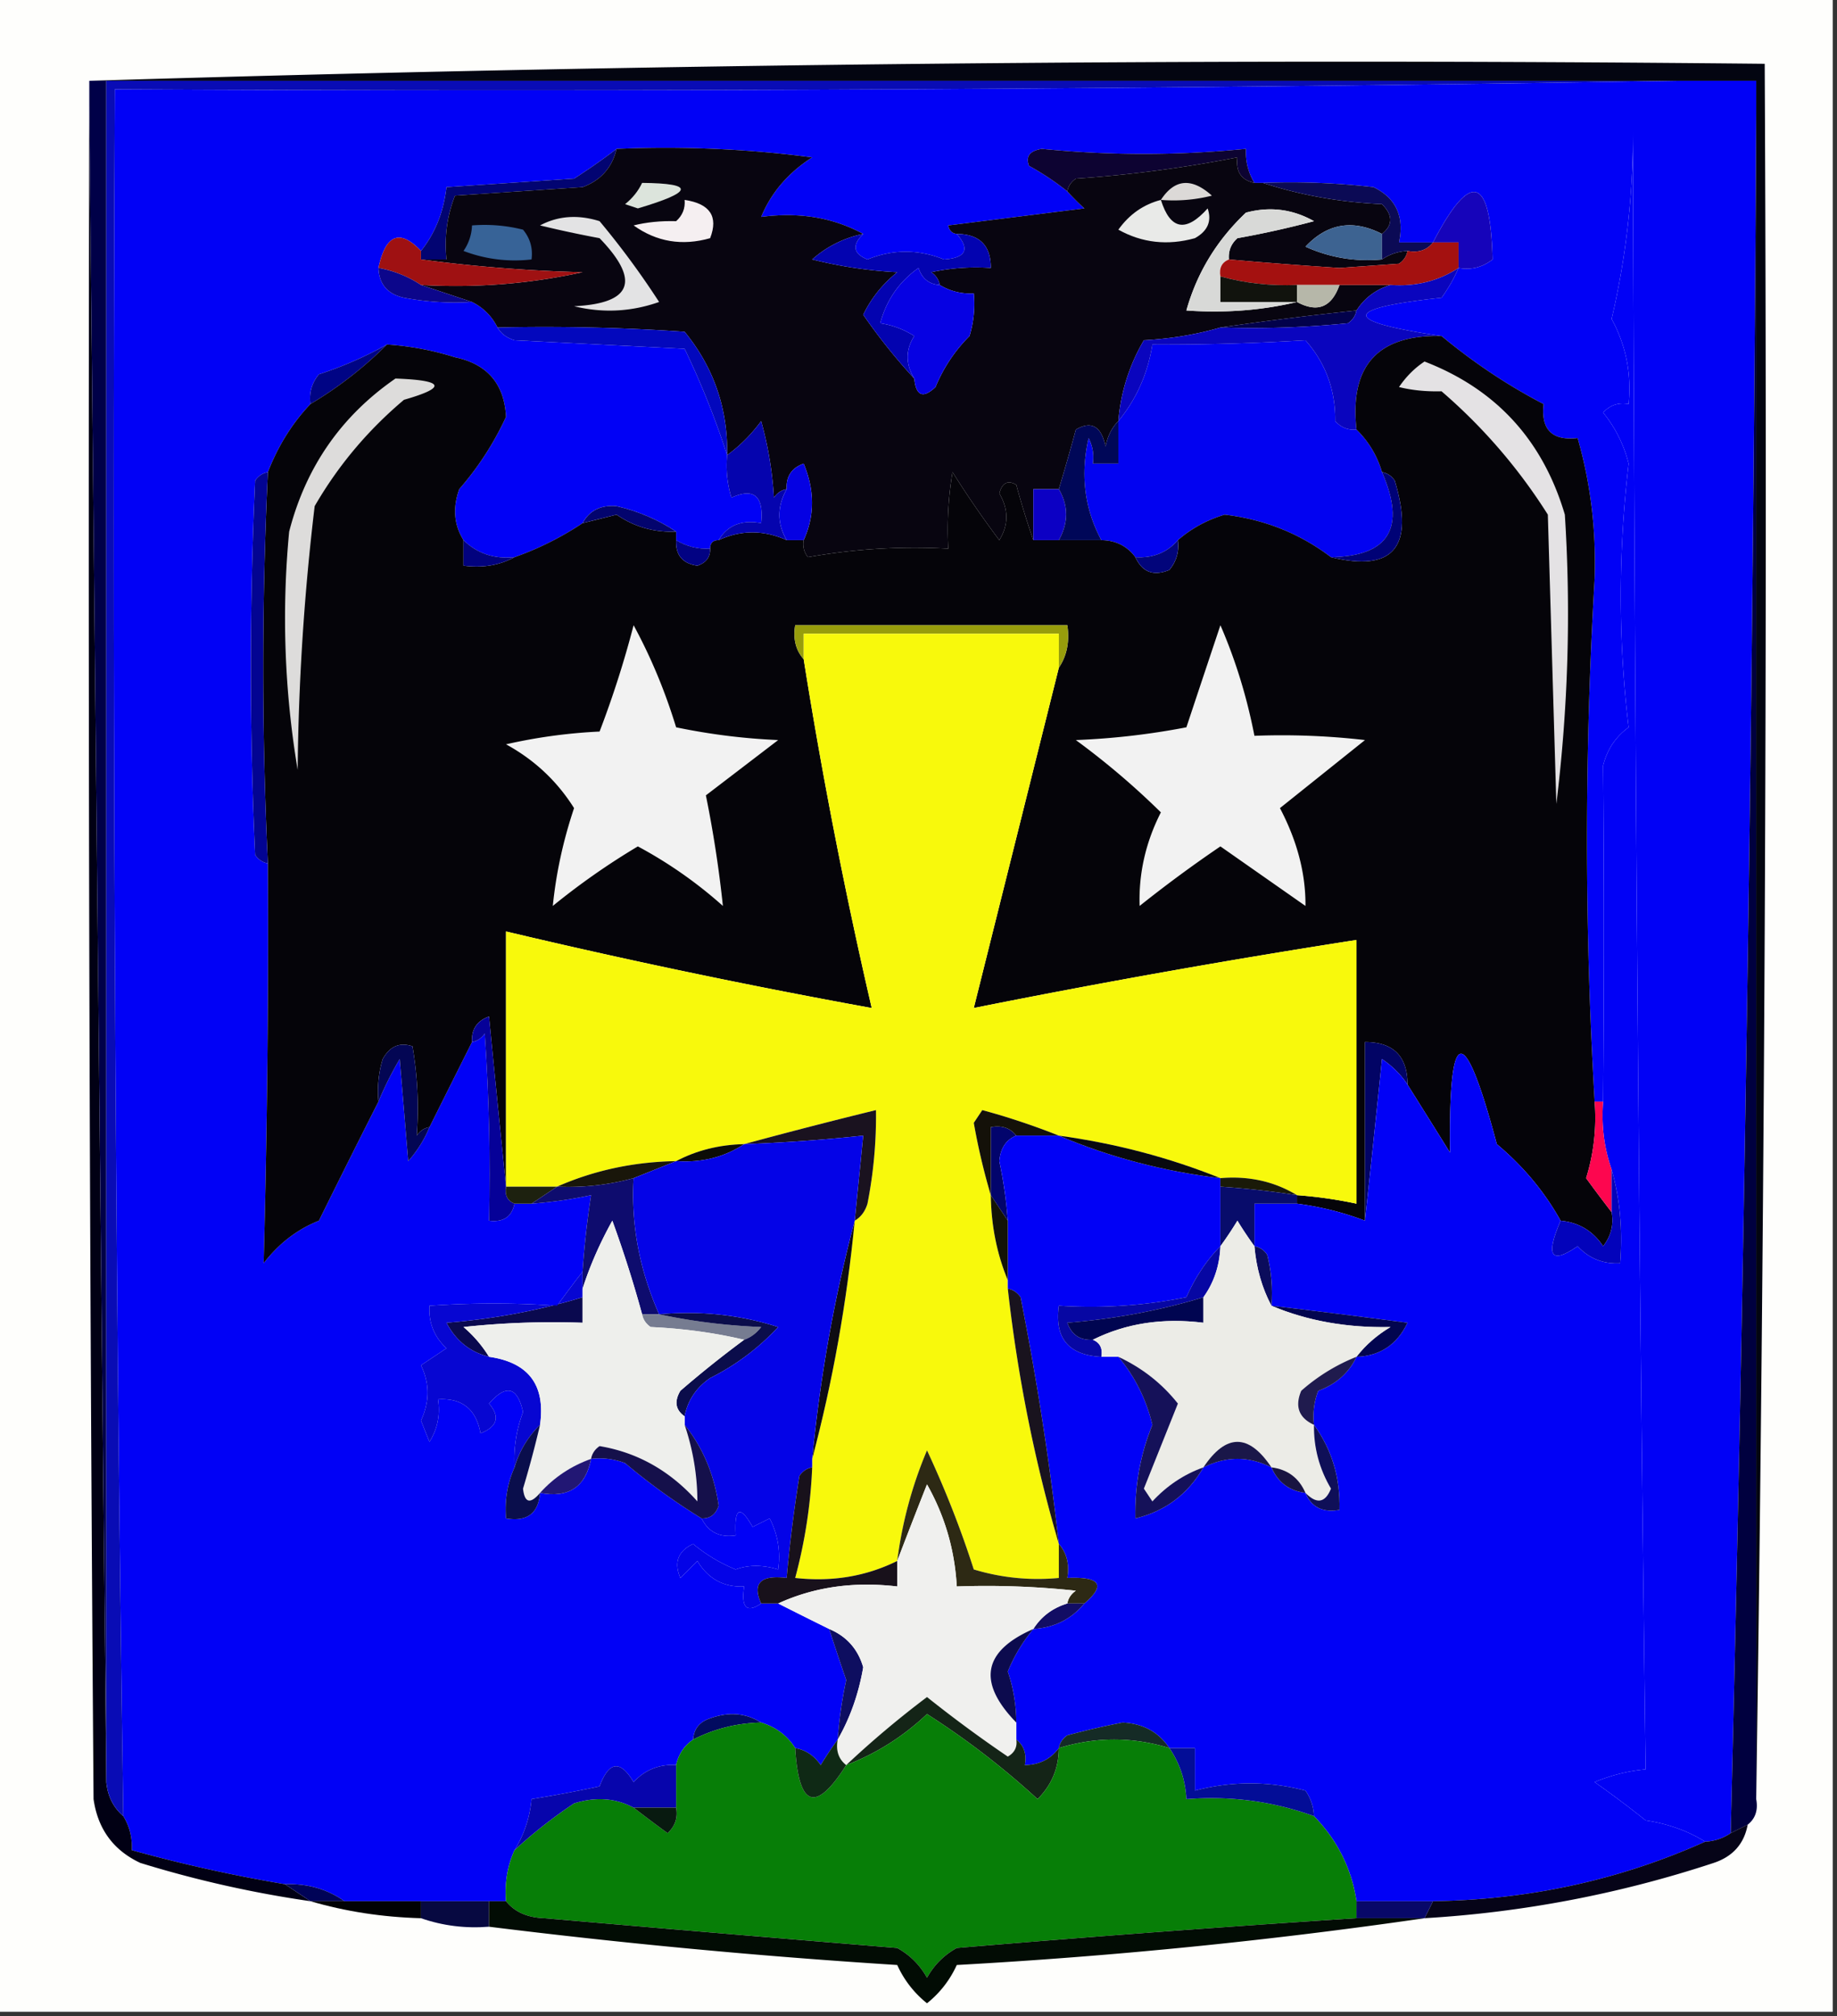 <svg xmlns="http://www.w3.org/2000/svg" width="216" height="237" style="shape-rendering:geometricPrecision;text-rendering:geometricPrecision;image-rendering:optimizeQuality;fill-rule:evenodd;clip-rule:evenodd"><rect width="100%" height="100%" fill="#333333" stroke="none"/><path style="opacity:1" fill="#fefefc" d="M-.5-.5h216v237H-.5V-.5z"/><path style="opacity:1" fill="#0101f6" d="M197.5 9.5h9v3a10526.905 10526.905 0 0 1-3 203 5.727 5.727 0 0 1-3 1c-2.062-1.276-4.396-2.11-7-2.5a120.519 120.519 0 0 0-6-4.5 20.2 20.2 0 0 1 6-1.5A18629.636 18629.636 0 0 1 192 15.5a94.956 94.956 0 0 1-2.5 22c1.68 3.07 2.347 6.404 2 10-1.175-.219-2.175.114-3 1a15.384 15.384 0 0 1 3 6c-1.228 10.491-1.228 20.824 0 31-1.531 1.113-2.531 2.613-3 4.5.112 13.094.112 26.261 0 39.5h-1c-1.198-20.5-1.198-41 0-61.5.187-5.71-.479-11.21-2-16.5-3 .333-4.333-1-4-4-4.218-2.196-8.218-4.862-12-8-11.803-1.728-11.803-3.228 0-4.5a18.476 18.476 0 0 0 2-3.5c1.478.262 2.811-.071 4-1-.239-9.859-2.573-10.525-7-2h-4c.645-3.047-.355-5.213-3-6.5a84.94 84.94 0 0 0-13-.5h-1c-.734-1.208-1.067-2.541-1-4-8.025.793-16.025.793-24 0-1.432.233-1.932.9-1.5 2a30.818 30.818 0 0 1 4.5 3 30.968 30.968 0 0 0 2 2l-16 2c.124.607.457.94 1 1 1.578 1.818 1.078 2.818-1.5 3-3.017-1.207-6.017-1.207-9 0-1.683-.677-1.85-1.677-.5-3-3.53-1.923-7.53-2.59-12-2 1.187-2.867 3.187-5.2 6-7a133.126 133.126 0 0 0-23-1 72.122 72.122 0 0 1-5 3.5l-15 1c-.346 2.94-1.346 5.44-3 7.5-2.488-2.612-4.155-1.946-5 2 .074 1.91 1.074 3.078 3 3.5 2.646.497 5.313.664 8 .5a6.541 6.541 0 0 1 3 3c.417.722 1.084 1.222 2 1.5l20 1a98.926 98.926 0 0 1 5 12.5c-.16 1.7.007 3.366.5 5 2.658-1.194 3.824-.194 3.5 3-2.281-.423-3.948.244-5 2-.667 0-1 .333-1 1-1.459.067-2.792-.266-4-1v-1c-2.096-1.398-4.43-2.398-7-3-1.855-.16-3.188.507-4 2a36.021 36.021 0 0 1-8 4c-2.386.241-4.386-.425-6-2-1.123-1.788-1.29-3.788-.5-6a35.459 35.459 0 0 0 5.5-8.5c-.205-3.872-2.205-6.205-6-7a34.077 34.077 0 0 0-8-1.5 43.51 43.51 0 0 1-8 3.5c-.837 1.011-1.17 2.178-1 3.5-2.135 2.248-3.802 4.914-5 8-.617.11-1.117.444-1.5 1a484.226 484.226 0 0 0 0 44c.383.556.883.889 1.5 1 .086 15.703-.08 31.369-.5 47 1.782-2.317 3.949-3.984 6.5-5a1531.97 1531.97 0 0 1 7-14 39.459 39.459 0 0 1 2.5-5l1 12c1.085-1.236 1.918-2.569 2.5-4 1.669-3.343 3.335-6.677 5-10 .617-.111 1.117-.444 1.5-1 .5 7.326.666 14.659.5 22 1.679.215 2.679-.452 3-2h2a51.56 51.56 0 0 0 7-1 104.578 104.578 0 0 0-1 9c-.98 1.265-1.98 2.599-3 4-4.92-.349-9.92-.349-15 0-.117 1.984.55 3.65 2 5l-3 2c1.032 2.117 1.032 4.283 0 6.5l1 2.5c.952-1.545 1.285-3.212 1-5 2.829-.175 4.495 1.158 5 4 1.988-.789 2.321-1.955 1-3.5 2.017-2.311 3.35-1.977 4 1a15.904 15.904 0 0 0-1 6.5c-.841 1.879-1.175 3.879-1 6 2.473.412 3.806-.588 4-3 3.356.638 5.356-.696 6-4a8.43 8.43 0 0 1 4 .5 75.209 75.209 0 0 0 9 6.5c.787 1.604 2.12 2.271 4 2-.171-3.297.495-3.631 2-1l2-1a9.864 9.864 0 0 1 1 6c-1.83-.552-3.497-.552-5 0a18.915 18.915 0 0 1-5-3c-1.783.848-2.283 2.181-1.5 4l2-2c1.263 2.107 3.097 3.107 5.5 3-.37 2.493.297 3.16 2 2h2c1.956.992 3.956 1.992 6 3a270.432 270.432 0 0 0 2 6 50.79 50.79 0 0 0-1 7 44.093 44.093 0 0 0-2 3c-.765-1.112-1.765-1.779-3-2-.936-1.474-2.27-2.474-4-3-1.788-1.122-3.788-1.289-6-.5-1.256.417-1.923 1.25-2 2.5-1.051.722-1.718 1.722-2 3-1.984-.117-3.65.55-5 2-1.564-2.636-2.897-2.469-4 .5a168.19 168.19 0 0 1-8 1.5c-.204 2.185-.87 4.185-2 6-.841 1.879-1.175 3.879-1 6h-19c-2.014-1.424-4.348-2.09-7-2a177.231 177.231 0 0 1-18-4c.067-1.459-.266-2.792-1-4-.99-67.638-1.323-135.304-1-203 61.502.332 122.836 0 184-1z"/><path style="opacity:1" fill="#010014" d="m10.5 12.5 2 197c.16 1.653.826 2.986 2 4 .734 1.208 1.067 2.541 1 4a177.231 177.231 0 0 0 18 4l3 2a131.388 131.388 0 0 1-20-4.5c-3.163-1.48-4.996-3.98-5.5-7.5-.5-66.332-.667-132.666-.5-199z"/><path style="opacity:1" fill="#000048" d="M10.5 9.5h2v200l-2-197v-3z"/><path style="opacity:1" fill="#090cb5" d="M12.5 9.5h185c-61.164 1-122.498 1.332-184 1-.323 67.696.01 135.362 1 203-1.174-1.014-1.84-2.347-2-4V9.5z"/><path style="opacity:1" fill="#00003f" d="M206.5 12.5v199c.237 1.291-.096 2.291-1 3l-2 1a10526.905 10526.905 0 0 0 3-203z"/><path style="opacity:1" fill="#030511" d="M206.5 211.5V9.5h-196a4852.33 4852.33 0 0 1 197-2c.333 68.169-.001 136.169-1 204z"/><path style="opacity:1" fill="#0d0332" d="M147.5 21.5c-1.548-.321-2.215-1.321-2-3a152.675 152.675 0 0 1-19 2.5c-.556.383-.889.883-1 1.5a30.818 30.818 0 0 0-4.5-3c-.432-1.1.068-1.767 1.5-2 7.975.793 15.975.793 24 0-.067 1.459.266 2.792 1 4z"/><path style="opacity:1" fill="#020472" d="M72.5 17.5c-.523 2.208-1.856 3.708-4 4.5l-15 1c-.935 2.38-1.268 4.88-1 7.5h-3v-1c1.654-2.06 2.654-4.56 3-7.5l15-1a72.122 72.122 0 0 0 5-3.5z"/><path style="opacity:1" fill="#080510" d="M72.5 17.5c7.695-.33 15.362.003 23 1-2.813 1.8-4.813 4.133-6 7 4.47-.59 8.47.077 12 2a12.802 12.802 0 0 0-6 3 52.201 52.201 0 0 0 10 1.5c-1.727 1.39-3.061 3.056-4 5a67.679 67.679 0 0 0 6 7.5c.206 2.05 1.039 2.383 2.5 1a18.329 18.329 0 0 1 4-6c.494-1.634.66-3.3.5-5-1.459.067-2.792-.266-4-1-.111-.617-.444-1.117-1-1.5a24.939 24.939 0 0 1 7-.5c.012-2.642-1.321-3.975-4-4-.543-.06-.876-.393-1-1l16-2a30.968 30.968 0 0 1-2-2c.111-.617.444-1.117 1-1.5a152.675 152.675 0 0 0 19-2.5c-.215 1.679.452 2.679 2 3h1c4.421 1.445 9.088 2.278 14 2.5 1.291 1.292 1.291 2.458 0 3.5-3.426-1.747-6.426-1.247-9 1.5 2.851 1.289 5.851 1.789 9 1.5a5.728 5.728 0 0 1 3-1c-.111.617-.444 1.117-1 1.5l-7 .5c-4.667-.308-9-.641-13-1-.086-.996.248-1.83 1-2.5a108.273 108.273 0 0 0 9-2c-2.53-1.422-5.197-1.755-8-1-3.423 3.238-5.757 7.071-7 11.5 4.532.318 8.866-.015 13-1 2.409 1.298 4.075.631 5-2h6c-1.719.522-3.052 1.522-4 3a400.498 400.498 0 0 0-16 2c-2.805.82-5.805 1.32-9 1.5a22.146 22.146 0 0 0-3 9.5c-.768.763-1.268 1.763-1.5 3-.508-2.404-1.675-3.07-3.5-2a246.792 246.792 0 0 1-2 7h-3v6a96.631 96.631 0 0 1-2-6.5c-.983-.59-1.65-.258-2 1 1.106 1.882 1.106 3.716 0 5.5a118.459 118.459 0 0 1-5.5-8 40.911 40.911 0 0 0-.5 9 70.918 70.918 0 0 0-16.5 1 2.428 2.428 0 0 1-.5-2c1.303-2.855 1.303-5.855 0-9-1.418.505-2.085 1.505-2 3-.617.11-1.117.444-1.5 1a42.707 42.707 0 0 0-1.5-9c-1.167 1.58-2.5 2.913-4 4 .093-5.472-1.574-10.305-5-14.5a242.43 242.43 0 0 0-22-.5 6.541 6.541 0 0 0-3-3l-6-2c6.425.37 12.758-.13 19-1.5a177.62 177.62 0 0 1-19-1.5h3c-.268-2.62.065-5.12 1-7.5l15-1c2.144-.792 3.477-2.292 4-4.5z"/><path style="opacity:1" fill="#e9eae8" d="M136.5 23.5c1.109 3.529 2.942 3.862 5.5 1 .507 1.496.007 2.663-1.5 3.5-3.206.89-6.206.557-9-1 1.289-1.802 2.956-2.969 5-3.5z"/><path style="opacity:1" fill="#dcd9d7" d="M136.5 23.5c1.621-2.476 3.621-2.642 6-.5a18.437 18.437 0 0 1-6 .5z"/><path style="opacity:1" fill="#dce4dc" d="M75.5 21.5c6.233.056 6.066 1.056-.5 3l-1.5-.5c.88-.708 1.547-1.542 2-2.5z"/><path style="opacity:1" fill="#376397" d="M55.5 26.5a18.436 18.436 0 0 1 6 .5c.837 1.011 1.17 2.178 1 3.5a16.869 16.869 0 0 1-8-1 5.576 5.576 0 0 0 1-3z"/><path style="opacity:1" fill="#f5eff1" d="M80.5 23.5c2.987.448 3.987 1.948 3 4.5-3.292.936-6.292.436-9-1.5 1.52-.38 3.187-.546 5-.5.752-.67 1.086-1.504 1-2.5z"/><path style="opacity:1" fill="#3d6391" d="M162.5 27.5v3c-3.149.289-6.149-.211-9-1.5 2.574-2.747 5.574-3.247 9-1.5z"/><path style="opacity:1" fill="#0b0a55" d="M148.5 21.5a84.94 84.94 0 0 1 13 .5c2.645 1.287 3.645 3.453 3 6.5h4c-.709.904-1.709 1.237-3 1a5.728 5.728 0 0 0-3 1v-3c1.291-1.042 1.291-2.208 0-3.5-4.912-.222-9.579-1.055-14-2.5z"/><path style="opacity:1" fill="#1604ba" d="M171.5 31.5v-3h-3c4.427-8.525 6.761-7.859 7 2-1.189.929-2.522 1.262-4 1z"/><path style="opacity:1" fill="#0303b0" d="M101.5 27.5c-1.35 1.323-1.183 2.323.5 3 2.983-1.207 5.983-1.207 9 0 2.578-.182 3.078-1.182 1.5-3 2.679.025 4.012 1.358 4 4a24.939 24.939 0 0 0-7 .5c.556.383.889.883 1 1.5-1.25-.077-2.083-.744-2.5-2-2.277 1.613-3.777 3.78-4.5 6.5 1.438.219 2.771.719 4 1.5-1.035 1.628-1.035 3.295 0 5a67.679 67.679 0 0 1-6-7.5c.939-1.944 2.273-3.61 4-5a52.201 52.201 0 0 1-10-1.5 12.802 12.802 0 0 1 6-3z"/><path style="opacity:1" fill="#d8d9d7" d="M144.5 30.5c-.838.342-1.172 1.008-1 2v3h9c-4.134.985-8.468 1.318-13 1 1.243-4.429 3.577-8.262 7-11.5 2.803-.755 5.47-.422 8 1a108.273 108.273 0 0 1-9 2c-.752.67-1.086 1.504-1 2.5z"/><path style="opacity:1" fill="#9f1112" d="M49.5 29.5v1a177.62 177.62 0 0 0 19 1.5 69.587 69.587 0 0 1-19 1.5 13.213 13.213 0 0 0-5-2c.845-3.946 2.512-4.612 5-2z"/><path style="opacity:1" fill="#a41110" d="M168.5 28.5h3v3c-2.382 1.546-5.049 2.213-8 2h-11c-3.07.132-6.07-.201-9-1-.172-.992.162-1.658 1-2 4 .359 8.333.692 13 1l7-.5c.556-.383.889-.883 1-1.5 1.291.237 2.291-.096 3-1z"/><path style="opacity:1" fill="#0c068b" d="M44.5 31.5c1.822.33 3.49.998 5 2l6 2a32.437 32.437 0 0 1-8-.5c-1.926-.422-2.926-1.59-3-3.5z"/><path style="opacity:1" fill="#0601e3" d="M110.5 33.5c1.208.734 2.541 1.067 4 1a12.93 12.93 0 0 1-.5 5 18.329 18.329 0 0 0-4 6c-1.461 1.383-2.294 1.05-2.5-1-1.035-1.705-1.035-3.372 0-5a10.255 10.255 0 0 0-4-1.5c.723-2.72 2.223-4.887 4.5-6.5.417 1.256 1.25 1.923 2.5 2z"/><path style="opacity:1" fill="#11130d" d="M143.5 32.5c2.93.799 5.93 1.132 9 1v2h-9v-3z"/><path style="opacity:1" fill="#b6b7a9" d="M152.5 33.5h5c-.925 2.631-2.591 3.298-5 2v-2z"/><path style="opacity:1" fill="#e3e3e4" d="M63.5 26.5c2.128-1.13 4.462-1.296 7-.5a97.29 97.29 0 0 1 7 9.5c-3.284 1.157-6.618 1.324-10 .5 6.828-.331 7.828-2.998 3-8-2.366-.44-4.7-.94-7-1.5z"/><path style="opacity:1" fill="#02014b" d="M159.5 36.5c-.111.617-.444 1.117-1 1.5-4.989.5-9.989.666-15 .5a400.498 400.498 0 0 1 16-2z"/><path style="opacity:1" fill="#0308bd" d="M58.5 38.5c7.34-.166 14.674 0 22 .5 3.426 4.195 5.093 9.028 5 14.5a98.926 98.926 0 0 0-5-12.5l-20-1c-.916-.278-1.583-.778-2-1.5z"/><path style="opacity:1" fill="#0202f1" d="M159.5 50.5a11.446 11.446 0 0 1 3 5c2.845 6.55.845 9.883-6 10-3.646-2.775-7.813-4.441-12.5-5-2.085.624-3.918 1.624-5.5 3-1.279 1.468-2.946 2.135-5 2-.967-1.306-2.301-1.973-4-2-1.981-3.683-2.481-7.683-1.5-12 .483.948.649 1.948.5 3h3v-5c2.125-2.588 3.458-5.588 4-9 6.06.027 12.06-.14 18-.5 2.371 2.675 3.537 5.841 3.5 9.5.671.752 1.504 1.086 2.5 1z"/><path style="opacity:1" fill="#0a05be" d="M171.5 31.5a18.476 18.476 0 0 1-2 3.5c-11.803 1.272-11.803 2.772 0 4.5-7.488-.176-10.822 3.49-10 11-.996.086-1.829-.248-2.5-1 .037-3.659-1.129-6.825-3.5-9.5-5.94.36-11.94.527-18 .5-.542 3.412-1.875 6.412-4 9a22.146 22.146 0 0 1 3-9.5c3.195-.18 6.195-.68 9-1.5 5.011.166 10.011 0 15-.5.556-.383.889-.883 1-1.5.948-1.478 2.281-2.478 4-3 2.951.213 5.618-.454 8-2z"/><path style="opacity:1" fill="#000485" d="M45.5 40.5a45.78 45.78 0 0 1-9 7c-.17-1.322.163-2.489 1-3.5a43.51 43.51 0 0 0 8-3.5z"/><path style="opacity:1" fill="#050409" d="M169.5 39.5c3.782 3.138 7.782 5.804 12 8-.333 3 1 4.333 4 4 1.521 5.29 2.187 10.79 2 16.5-1.198 20.5-1.198 41 0 61.5a23.832 23.832 0 0 1-1 9 173.55 173.55 0 0 0 3 4c.262 1.478-.071 2.811-1 4-1.195-1.797-2.862-2.797-5-3-1.888-3.399-4.388-6.399-7.5-9-3.86-14.494-5.693-14.16-5.5 1a2691.046 2691.046 0 0 0-5-8c0-3.333-1.667-5-5-5v21a35.15 35.15 0 0 0-8-2v-1c2.361.174 4.694.507 7 1v-31a1057.792 1057.792 0 0 0-45 8l10-40c.951-1.419 1.284-3.085 1-5h-32c-.268 1.599.066 2.932 1 4a597.765 597.765 0 0 0 8 41 821.283 821.283 0 0 1-43-9v30a4393.529 4393.529 0 0 1-2-20c-1.419.505-2.085 1.505-2 3a7513.657 7513.657 0 0 0-5 10c-.617.111-1.117.444-1.5 1a42.846 42.846 0 0 0-.5-10.5c-1.496-.507-2.663-.007-3.5 1.5a12.935 12.935 0 0 0-.5 5 1531.97 1531.97 0 0 0-7 14c-2.551 1.016-4.718 2.683-6.5 5 .42-15.631.586-31.297.5-47a481.337 481.337 0 0 1 0-46c1.198-3.086 2.865-5.752 5-8a45.78 45.78 0 0 0 9-7c2.717.178 5.383.678 8 1.5 3.795.795 5.795 3.128 6 7a35.459 35.459 0 0 1-5.5 8.5c-.79 2.212-.623 4.212.5 6v3c2.235.295 4.235-.039 6-1a36.021 36.021 0 0 0 8-4c1.317-.321 2.65-.654 4-1 2.077 1.437 4.41 2.104 7 2v1c-.082 1.752.75 2.752 2.5 3 1.03-.336 1.53-1.003 1.5-2 0-.667.333-1 1-1 2.63-1.214 5.296-1.214 8 0h2a2.428 2.428 0 0 0 .5 2 70.918 70.918 0 0 1 16.5-1 40.911 40.911 0 0 1 .5-9 118.459 118.459 0 0 0 5.5 8c1.106-1.784 1.106-3.618 0-5.5.35-1.258 1.017-1.59 2-1a96.631 96.631 0 0 0 2 6.5h8c1.699.027 3.033.694 4 2 .814 1.773 2.148 2.273 4 1.5.837-1.011 1.17-2.178 1-3.5 1.582-1.376 3.415-2.376 5.5-3 4.687.559 8.854 2.225 12.5 5 7.349 1.796 9.849-1.204 7.5-9-.383-.556-.883-.89-1.5-1a11.446 11.446 0 0 0-3-5c-.822-7.51 2.512-11.176 10-11z"/><path style="opacity:1" fill="#e4e2e4" d="M167.5 42.5c8.41 3.247 13.91 9.247 16.5 18a183.193 183.193 0 0 1-1 34l-1-34A64.545 64.545 0 0 0 169.5 46c-1.813.046-3.479-.12-5-.5.84-1.235 1.84-2.235 3-3z"/><path style="opacity:1" fill="#dddcdb" d="M46.5 44.5c5.761.209 6.094 1.042 1 2.5-4.252 3.581-7.752 7.748-10.5 12.5a282.903 282.903 0 0 0-2 31 107.613 107.613 0 0 1-1-28c1.957-7.596 6.124-13.596 12.5-18z"/><path style="opacity:1" fill="#0504ae" d="M92.5 57.5c-1.141 2.049-1.141 4.049 0 6-2.704-1.214-5.37-1.214-8 0 1.052-1.756 2.719-2.423 5-2 .324-3.194-.842-4.194-3.5-3-.493-1.634-.66-3.3-.5-5 1.5-1.087 2.833-2.42 4-4a42.707 42.707 0 0 1 1.5 9c.383-.556.883-.89 1.5-1z"/><path style="opacity:1" fill="#0501e3" d="M94.5 63.5h-2c-1.141-1.951-1.141-3.951 0-6-.085-1.495.582-2.495 2-3 1.303 3.145 1.303 6.145 0 9z"/><path style="opacity:1" fill="#0c00c4" d="M124.5 57.5c1.141 1.951 1.141 3.951 0 6h-3v-6h3z"/><path style="opacity:1" fill="#03046e" d="M79.5 62.5c-2.59.104-4.923-.563-7-2-1.35.346-2.683.679-4 1 .812-1.493 2.145-2.16 4-2 2.57.602 4.904 1.602 7 3z"/><path style="opacity:1" fill="#000758" d="M131.5 49.5v5h-3a4.934 4.934 0 0 0-.5-3c-.981 4.317-.481 8.317 1.5 12h-5c1.141-2.049 1.141-4.049 0-6a246.792 246.792 0 0 0 2-7c1.825-1.07 2.992-.404 3.5 2 .232-1.237.732-2.237 1.5-3z"/><path style="opacity:1" fill="#000276" d="M162.5 55.5c.617.11 1.117.444 1.5 1 2.349 7.796-.151 10.796-7.5 9 6.845-.117 8.845-3.45 6-10z"/><path style="opacity:1" fill="#020283" d="M79.5 63.5c1.208.734 2.541 1.067 4 1 .03.997-.47 1.664-1.5 2-1.75-.248-2.582-1.248-2.5-3z"/><path style="opacity:1" fill="#02027e" d="M54.5 63.5c1.614 1.575 3.614 2.241 6 2-1.765.961-3.765 1.295-6 1v-3z"/><path style="opacity:1" fill="#02057b" d="M138.5 63.5c.17 1.322-.163 2.489-1 3.5-1.852.773-3.186.273-4-1.5 2.054.135 3.721-.532 5-2z"/><path style="opacity:1" fill="#979d0c" d="M124.5 78.5v-4h-30v3c-.934-1.068-1.268-2.401-1-4h32c.284 1.915-.049 3.581-1 5z"/><path style="opacity:1" fill="#f8f90c" d="m124.5 78.5-10 40a1057.792 1057.792 0 0 1 45-8v31a51.569 51.569 0 0 0-7-1c-2.671-1.618-5.671-2.285-9-2-6.026-2.424-12.359-4.091-19-5a83.7 83.7 0 0 0-9-3l-1 1.5a76.94 76.94 0 0 0 2 8.5c.049 3.578.715 6.911 2 10v1c1.156 10.291 3.156 20.291 6 30v4a25.879 25.879 0 0 1-10-1 119.084 119.084 0 0 0-5.5-14 49.073 49.073 0 0 0-3.5 13c-3.673 1.818-7.673 2.484-12 2a59.503 59.503 0 0 0 2-13v-1c2.413-9.076 4.08-18.409 5-28 .722-.418 1.222-1.084 1.5-2a53.368 53.368 0 0 0 1-11 629.418 629.418 0 0 0-15.5 4c-2.928.065-5.595.732-8 2-4.977.081-9.643 1.081-14 3h-6v-30a821.283 821.283 0 0 0 43 9 597.765 597.765 0 0 1-8-41v-3h30v4z"/><path style="opacity:1" fill="#f2f2f2" d="M143.5 73.5c1.779 4.095 3.112 8.428 4 13a84.94 84.94 0 0 1 13 .5l-10 8c2.034 3.87 3.034 7.703 3 11.5l-10-7a153.742 153.742 0 0 0-9.5 7c-.121-3.822.713-7.489 2.5-11a90.01 90.01 0 0 0-10-8.5 86.708 86.708 0 0 0 13-1.5c1.338-4.03 2.672-8.03 4-12zM74.5 73.5c2.031 3.737 3.698 7.737 5 12 3.96.826 7.96 1.326 12 1.5L83 93.5a137.907 137.907 0 0 1 2 13 51.545 51.545 0 0 0-10-7 83.734 83.734 0 0 0-10 7c.386-3.85 1.22-7.684 2.5-11.5-1.992-3.173-4.658-5.673-8-7.5a62.692 62.692 0 0 1 11-1.5 117.772 117.772 0 0 0 4-12.5z"/><path style="opacity:1" fill="#030492" d="M31.5 55.5a481.337 481.337 0 0 0 0 46c-.617-.111-1.117-.444-1.5-1a484.226 484.226 0 0 1 0-44c.383-.556.883-.89 1.5-1z"/><path style="opacity:1" fill="#020465" d="M165.5 127.5c-.765-1.16-1.765-2.16-3-3a3760.686 3760.686 0 0 1-2 19v-21c3.333 0 5 1.667 5 5z"/><path style="opacity:1" fill="#030654" d="M50.5 132.5c-.582 1.431-1.415 2.764-2.5 4l-1-12a39.459 39.459 0 0 0-2.5 5c-.16-1.699.007-3.366.5-5 .837-1.507 2.004-2.007 3.5-1.5.595 3.425.762 6.925.5 10.5.383-.556.883-.889 1.5-1z"/><path style="opacity:1" fill="#060198" d="M59.5 139.5c-.172.992.162 1.658 1 2-.321 1.548-1.321 2.215-3 2 .166-7.341 0-14.674-.5-22-.383.556-.883.889-1.5 1-.085-1.495.581-2.495 2-3 .667 6.821 1.333 13.488 2 20z"/><path style="opacity:1" fill="#1a121f" d="m100.5 143.5 1-10c-4.652.498-9.319.831-14 1a629.418 629.418 0 0 1 15.5-4 53.368 53.368 0 0 1-1 11c-.278.916-.778 1.582-1.5 2z"/><path style="opacity:1" fill="#02046c" d="M119.5 133.5c-1.193.47-1.86 1.47-2 3 .497 2.318.83 4.652 1 7l-2-3v-8c1.291-.237 2.291.096 3 1z"/><path style="opacity:1" fill="#0c0c06" d="M87.5 134.5c-2.338 1.54-5.005 2.206-8 2 2.405-1.268 5.072-1.935 8-2z"/><path style="opacity:1" fill="#141109" d="M124.5 133.5h-5c-.709-.904-1.709-1.237-3-1v8a76.94 76.94 0 0 1-2-8.5l1-1.5a83.7 83.7 0 0 1 9 3z"/><path style="opacity:1" fill="#19160a" d="m79.5 136.5-5 2a29.23 29.23 0 0 1-9 1c4.357-1.919 9.023-2.919 14-3z"/><path style="opacity:1" fill="#0101f6" d="M200.5 216.5c-10.031 4.503-20.698 6.837-32 7h-9c-.585-3.837-2.252-7.17-5-10a5.576 5.576 0 0 0-1-3c-4.331-1.134-8.664-1.134-13 0v-5h-3c-1.268-1.887-3.101-2.887-5.5-3a91.567 91.567 0 0 0-6.5 1.5c-.556.383-.889.883-1 1.5-.967 1.306-2.301 1.973-4 2 .237-1.291-.096-2.291-1-3v-2a19.048 19.048 0 0 0-1-6 19.137 19.137 0 0 1 3-5c2.47-.154 4.47-1.154 6-3 2.54-2.166 1.873-3.166-2-3 .268-1.599-.066-2.932-1-4a349.384 349.384 0 0 0-4.5-29c-.383-.556-.883-.889-1.5-1v-8a50.881 50.881 0 0 0-1-7c.14-1.53.807-2.53 2-3h5c5.992 2.538 12.326 4.205 19 5v8c-1.624 1.651-2.957 3.651-4 6a57.15 57.15 0 0 1-15 1c-.524 3.81 1.143 5.81 5 6h2c1.944 2.326 3.278 4.993 4 8-1.411 3.46-2.078 7.126-2 11 3.515-.845 6.181-2.845 8-6 2.667-1.333 5.333-1.333 8 0 .762 1.762 2.096 2.762 4 3 .683 1.676 2.017 2.343 4 2 .105-3.758-.895-7.092-3-10a8.43 8.43 0 0 1 .5-4c2.118-.783 3.618-2.116 4.5-4 2.772-.095 4.772-1.429 6-4a1139.836 1139.836 0 0 0-16-2 18.453 18.453 0 0 0-.5-6c-.383-.556-.883-.889-1.5-1v-5h5a35.15 35.15 0 0 1 8 2c.667-6.179 1.333-12.512 2-19 1.235.84 2.235 1.84 3 3 1.656 2.639 3.322 5.305 5 8-.193-15.16 1.64-15.494 5.5-1 3.112 2.601 5.612 5.601 7.5 9-1.797 4.172-1.13 5.172 2 3 1.35 1.45 3.016 2.117 5 2 .315-3.871-.018-7.538-1-11-.888-2.554-1.221-5.221-1-8 .112-13.239.112-26.406 0-39.5.469-1.887 1.469-3.387 3-4.5-1.228-10.176-1.228-20.509 0-31a15.384 15.384 0 0 0-3-6c.825-.886 1.825-1.219 3-1 .347-3.596-.32-6.93-2-10a94.956 94.956 0 0 0 2.5-22c.169 64.237.669 128.404 1.5 192.5a20.2 20.2 0 0 0-6 1.5 120.519 120.519 0 0 1 6 4.5c2.604.39 4.938 1.224 7 2.5z"/><path style="opacity:1" fill="#fd064f" d="M187.5 129.5h1c-.221 2.779.112 5.446 1 8v5a173.55 173.55 0 0 1-3-4 23.832 23.832 0 0 0 1-9z"/><path style="opacity:1" fill="#08090e" d="M124.5 133.5c6.641.909 12.974 2.576 19 5-6.674-.795-13.008-2.462-19-5z"/><path style="opacity:1" fill="#1d210f" d="M59.5 139.5h6l-3 2h-2c-.838-.342-1.172-1.008-1-2z"/><path style="opacity:1" fill="#0e0c6e" d="M74.5 138.5c-.315 5.436.685 10.769 3 16h-2a139.528 139.528 0 0 0-3.5-11c-1.478 2.658-2.645 5.325-3.5 8v-2c.204-3.018.537-6.018 1-9a51.56 51.56 0 0 1-7 1l3-2a29.23 29.23 0 0 0 9-1z"/><path style="opacity:1" fill="#1a1a08" d="M143.5 139.5v-1c3.329-.285 6.329.382 9 2a104.618 104.618 0 0 0-9-1z"/><path style="opacity:1" fill="#080c6b" d="M143.5 139.5c3.018.204 6.018.537 9 1v1h-5v5a44.093 44.093 0 0 1-2-3 44.093 44.093 0 0 1-2 3v-7z"/><path style="opacity:1" fill="#0303bb" d="M189.5 137.5c.982 3.462 1.315 7.129 1 11-1.984.117-3.65-.55-5-2-3.13 2.172-3.797 1.172-2-3 2.138.203 3.805 1.203 5 3 .929-1.189 1.262-2.522 1-4v-5z"/><path style="opacity:1" fill="#131306" d="m116.5 140.5 2 3v7c-1.285-3.089-1.951-6.422-2-10z"/><path style="opacity:1" fill="#0b0c5c" d="M147.5 146.5c.617.111 1.117.444 1.5 1 .495 1.973.662 3.973.5 6-1.112-2.099-1.779-4.433-2-7z"/><path style="opacity:1" fill="#0707a3" d="M143.5 146.5c-.095 2.286-.762 4.286-2 6-5.077 1.552-10.411 2.552-16 3 .505 1.419 1.505 2.085 3 2 .838.342 1.172 1.008 1 2-3.857-.19-5.524-2.19-5-6a57.15 57.15 0 0 0 15-1c1.043-2.349 2.376-4.349 4-6z"/><path style="opacity:1" fill="#0a094f" d="M68.5 152.5v3a98.433 98.433 0 0 0-14 .5 14.694 14.694 0 0 1 3 3.5c-2.229-.555-3.895-1.889-5-4 5.59-.448 10.923-1.448 16-3z"/><path style="opacity:1" fill="#000551" d="M141.5 152.5v3c-4.794-.597-9.127.07-13 2-1.495.085-2.495-.581-3-2 5.589-.448 10.923-1.448 16-3z"/><path style="opacity:1" fill="#02054f" d="M149.5 153.5c5.284.622 10.617 1.289 16 2-1.228 2.571-3.228 3.905-6 4 1.074-1.385 2.407-2.551 4-3.5-5.106.114-9.773-.72-14-2.5z"/><path style="opacity:1" fill="#767c91" d="M75.5 154.5h2c3.812.824 7.812 1.324 12 1.5-.544.717-1.21 1.217-2 1.5-3.477-.823-7.144-1.323-11-1.5-.556-.383-.89-.883-1-1.5z"/><path style="opacity:1" fill="#0b0d4b" d="M77.5 154.5c4.861-.437 9.528.063 14 1.5a27.973 27.973 0 0 1-8 6c-1.641 1.129-2.641 2.629-3 4.5-1.073-.751-1.24-1.751-.5-3a126.02 126.02 0 0 1 7.5-6c.79-.283 1.456-.783 2-1.5-4.188-.176-8.188-.676-12-1.5z"/><path style="opacity:1" fill="#0e0c12" d="M100.5 143.5c-.92 9.591-2.587 18.924-5 28 .92-9.587 2.587-18.921 5-28z"/><path style="opacity:1" fill="#ecece7" d="M147.5 146.5c.221 2.567.888 4.901 2 7 4.227 1.78 8.894 2.614 14 2.5-1.593.949-2.926 2.115-4 3.5a22.162 22.162 0 0 0-6.5 4c-.773 1.852-.273 3.186 1.5 4-.038 2.681.629 5.181 2 7.5-.676 1.683-1.676 1.85-3 .5-.762-1.762-2.096-2.762-4-3-2.667-4-5.333-4-8 0-2.286.816-4.286 2.15-6 4l-1-1.5 4-10c-1.862-2.354-4.195-4.187-7-5.5h-2c.172-.992-.162-1.658-1-2 3.873-1.93 8.206-2.597 13-2v-3c1.238-1.714 1.905-3.714 2-6a44.093 44.093 0 0 0 2-3 44.093 44.093 0 0 0 2 3z"/><path style="opacity:1" fill="#0706d2" d="M68.5 149.5v3c-5.077 1.552-10.41 2.552-16 3 1.105 2.111 2.771 3.445 5 4 4.661.665 6.661 3.332 6 8a11.449 11.449 0 0 0-3 5 15.904 15.904 0 0 1 1-6.5c-.65-2.977-1.983-3.311-4-1 1.321 1.545.988 2.711-1 3.5-.505-2.842-2.171-4.175-5-4 .285 1.788-.048 3.455-1 5l-1-2.5c1.032-2.217 1.032-4.383 0-6.5l3-2c-1.45-1.35-2.117-3.016-2-5 5.08-.349 10.08-.349 15 0 1.02-1.401 2.02-2.735 3-4z"/><path style="opacity:1" fill="#0403e7" d="M100.5 143.5c-2.413 9.079-4.08 18.413-5 28v1c-.617.111-1.117.444-1.5 1a172.044 172.044 0 0 0-1.5 12c-3.067-.379-4.067.621-3 3-1.703 1.16-2.37.493-2-2-2.403.107-4.237-.893-5.5-3l-2 2c-.783-1.819-.283-3.152 1.5-4a18.915 18.915 0 0 0 5 3c1.503-.552 3.17-.552 5 0a9.864 9.864 0 0 0-1-6l-2 1c-1.505-2.631-2.171-2.297-2 1-1.88.271-3.213-.396-4-2 .997.03 1.664-.47 2-1.5-.517-3.648-1.85-6.815-4-9.5v-1c.359-1.871 1.359-3.371 3-4.5a27.973 27.973 0 0 0 8-6c-4.472-1.437-9.139-1.937-14-1.5-2.315-5.231-3.315-10.564-3-16l5-2c2.995.206 5.662-.46 8-2 4.681-.169 9.348-.502 14-1l-1 10z"/><path style="opacity:1" fill="#201b4e" d="M159.5 159.5c-.882 1.884-2.382 3.217-4.5 4a8.43 8.43 0 0 0-.5 4c-1.773-.814-2.273-2.148-1.5-4a22.162 22.162 0 0 1 6.5-4z"/><path style="opacity:1" fill="#eeefec" d="M75.5 154.5c.11.617.444 1.117 1 1.5 3.856.177 7.523.677 11 1.5a126.02 126.02 0 0 0-7.5 6c-.74 1.249-.573 2.249.5 3v1c.995 2.964 1.495 5.964 1.5 9-3.201-3.588-7.035-5.755-11.5-6.5-.556.383-.89.883-1 1.5-2.353.84-4.353 2.174-6 4-1.15 1.35-1.817 1.184-2-.5a125.24 125.24 0 0 0 2-7.5c.661-4.668-1.339-7.335-6-8a14.694 14.694 0 0 0-3-3.5 98.433 98.433 0 0 1 14-.5v-4c.855-2.675 2.022-5.342 3.5-8a139.528 139.528 0 0 1 3.5 11z"/><path style="opacity:1" fill="#19131e" d="M118.5 151.5c.617.111 1.117.444 1.5 1a349.384 349.384 0 0 1 4.5 29c-2.844-9.709-4.844-19.709-6-30z"/><path style="opacity:1" fill="#0a0e4c" d="M63.5 167.5a125.24 125.24 0 0 1-2 7.5c.183 1.684.85 1.85 2 .5-.194 2.412-1.527 3.412-4 3-.175-2.121.159-4.121 1-6a11.449 11.449 0 0 1 3-5z"/><path style="opacity:1" fill="#15104b" d="M80.5 167.5c2.15 2.685 3.483 5.852 4 9.5-.336 1.03-1.003 1.53-2 1.5a75.209 75.209 0 0 1-9-6.5 8.43 8.43 0 0 0-4-.5c.11-.617.444-1.117 1-1.5 4.465.745 8.299 2.912 11.5 6.5-.005-3.036-.505-6.036-1.5-9z"/><path style="opacity:1" fill="#1a1749" d="M149.5 172.5c-2.667-1.333-5.333-1.333-8 0 2.667-4 5.333-4 8 0z"/><path style="opacity:1" fill="#2d2914" d="M124.5 181.5c.934 1.068 1.268 2.401 1 4 3.873-.166 4.54.834 2 3h-2c.111-.617.444-1.117 1-1.5a98.432 98.432 0 0 0-14-.5c-.241-4.303-1.408-8.303-3.5-12a728.324 728.324 0 0 0-3.5 9 49.073 49.073 0 0 1 3.5-13 119.084 119.084 0 0 1 5.5 14 25.879 25.879 0 0 0 10 1v-4z"/><path style="opacity:1" fill="#0f0f58" d="M154.5 167.5c2.105 2.908 3.105 6.242 3 10-1.983.343-3.317-.324-4-2 1.324 1.35 2.324 1.183 3-.5-1.371-2.319-2.038-4.819-2-7.5z"/><path style="opacity:1" fill="#191441" d="M149.5 172.5c1.904.238 3.238 1.238 4 3-1.904-.238-3.238-1.238-4-3z"/><path style="opacity:1" fill="#221774" d="M69.5 171.5c-.644 3.304-2.644 4.638-6 4 1.647-1.826 3.647-3.16 6-4z"/><path style="opacity:1" fill="#151159" d="M131.5 159.5c2.805 1.313 5.138 3.146 7 5.5l-4 10 1 1.5c1.714-1.85 3.714-3.184 6-4-1.819 3.155-4.485 5.155-8 6-.078-3.874.589-7.54 2-11-.722-3.007-2.056-5.674-4-8z"/><path style="opacity:1" fill="#18111b" d="M95.5 172.5a59.503 59.503 0 0 1-2 13c4.327.484 8.327-.182 12-2v3c-5.119-.603-9.785.064-14 2h-2c-1.067-2.379-.067-3.379 3-3 .358-4.009.858-8.009 1.5-12 .383-.556.883-.889 1.5-1z"/><path style="opacity:1" fill="#120d64" d="M125.5 188.5h2c-1.53 1.846-3.53 2.846-6 3 .936-1.474 2.27-2.474 4-3z"/><path style="opacity:1" fill="#0e0e60" d="M97.5 191.5c2.046.859 3.379 2.359 4 4.5-.534 3.108-1.534 5.941-3 8.5a50.79 50.79 0 0 1 1-7 270.432 270.432 0 0 1-2-6z"/><path style="opacity:1" fill="#f0f0ee" d="M125.5 188.5c-1.73.526-3.064 1.526-4 3-5.939 2.597-6.606 6.264-2 11v2c.131.876-.202 1.543-1 2a153.742 153.742 0 0 1-9.5-7 113.494 113.494 0 0 0-9.5 8c-.904-.709-1.237-1.709-1-3 1.466-2.559 2.466-5.392 3-8.5-.621-2.141-1.954-3.641-4-4.5a601.043 601.043 0 0 1-6-3c4.215-1.936 8.881-2.603 14-2v-3a728.324 728.324 0 0 1 3.5-9c2.092 3.697 3.259 7.697 3.5 12a98.432 98.432 0 0 1 14 .5c-.556.383-.889.883-1 1.5z"/><path style="opacity:1" fill="#0c0b4e" d="M121.5 191.5a19.137 19.137 0 0 0-3 5 19.048 19.048 0 0 1 1 6c-4.606-4.736-3.939-8.403 2-11z"/><path style="opacity:1" fill="#142417" d="M119.5 204.5c.904.709 1.237 1.709 1 3 1.699-.027 3.033-.694 4-2-.004 2.342-.837 4.342-2.5 6a94.102 94.102 0 0 0-13-10c-2.802 2.646-5.968 4.646-9.5 6a113.494 113.494 0 0 1 9.5-8 153.742 153.742 0 0 0 9.5 7c.798-.457 1.131-1.124 1-2z"/><path style="opacity:1" fill="#020b60" d="M89.5 202.5c-2.84.06-5.507.726-8 2 .077-1.25.744-2.083 2-2.5 2.212-.789 4.212-.622 6 .5z"/><path style="opacity:1" fill="#152b26" d="M137.5 205.5c-4.333-1.333-8.667-1.333-13 0 .111-.617.444-1.117 1-1.5a91.567 91.567 0 0 1 6.5-1.5c2.399.113 4.232 1.113 5.5 3z"/><path style="opacity:1" fill="#077e07" d="M124.5 205.5c4.333-1.333 8.667-1.333 13 0 1.22 1.782 1.886 3.782 2 6 5.192-.409 10.192.258 15 2 2.748 2.83 4.415 6.163 5 10v2a2343.248 2343.248 0 0 0-47 3.5c-1.5.833-2.667 2-3.5 3.5-.833-1.5-2-2.667-3.5-3.5a8324.967 8324.967 0 0 1-41.5-3.5c-1.986-.069-3.486-.735-4.5-2-.175-2.121.159-4.121 1-6 2.171-2 4.504-3.834 7-5.5 2.538-.796 4.872-.629 7 .5 1.265.979 2.599 1.979 4 3 .886-.825 1.219-1.825 1-3v-5c.282-1.278.949-2.278 2-3 2.493-1.274 5.16-1.94 8-2 1.73.526 3.064 1.526 4 3 .419 6.978 2.419 7.644 6 2 3.532-1.354 6.698-3.354 9.5-6a94.102 94.102 0 0 1 13 10c1.663-1.658 2.496-3.658 2.5-6z"/><path style="opacity:1" fill="#0705ac" d="M79.5 207.5v5h-5c-2.128-1.129-4.462-1.296-7-.5a57.112 57.112 0 0 0-7 5.5c1.13-1.815 1.796-3.815 2-6a168.19 168.19 0 0 0 8-1.5c1.103-2.969 2.436-3.136 4-.5 1.35-1.45 3.016-2.117 5-2z"/><path style="opacity:1" fill="#030d97" d="M137.5 205.5h3v5c4.336-1.134 8.669-1.134 13 0a5.576 5.576 0 0 1 1 3c-4.808-1.742-9.808-2.409-15-2-.114-2.218-.78-4.218-2-6z"/><path style="opacity:1" fill="#0f2915" d="M98.5 204.5c-.237 1.291.096 2.291 1 3-3.581 5.644-5.581 4.978-6-2 1.235.221 2.235.888 3 2a44.093 44.093 0 0 1 2-3z"/><path style="opacity:1" fill="#081a10" d="M74.5 212.5h5c.219 1.175-.114 2.175-1 3a173.333 173.333 0 0 1-4-3z"/><path style="opacity:1" fill="#060418" d="M205.5 214.5c-.416 2.252-1.749 3.752-4 4.5a133.388 133.388 0 0 1-34 6.5l1-2c11.302-.163 21.969-2.497 32-7a5.727 5.727 0 0 0 3-1l2-1z"/><path style="opacity:1" fill="#000357" d="M33.5 221.5c2.652-.09 4.986.576 7 2h-4l-3-2z"/><path style="opacity:1" fill="#010204" d="M36.5 223.5h13v2c-4.548-.124-8.882-.791-13-2z"/><path style="opacity:1" fill="#080869" d="M159.5 223.5h9l-1 2h-8v-2z"/><path style="opacity:1" fill="#070941" d="M49.5 223.5h8v3c-2.779.221-5.446-.112-8-1v-2z"/><path style="opacity:1" fill="#020c04" d="M57.5 223.5h2c1.014 1.265 2.514 1.931 4.5 2a8324.967 8324.967 0 0 0 41.5 3.5c1.5.833 2.667 2 3.5 3.5.833-1.5 2-2.667 3.5-3.5a2343.248 2343.248 0 0 1 47-3.5h8a623.316 623.316 0 0 1-55 5.5 12.14 12.14 0 0 1-3.5 4.5 12.14 12.14 0 0 1-3.5-4.5 797.954 797.954 0 0 1-48-4.5v-3z"/></svg>